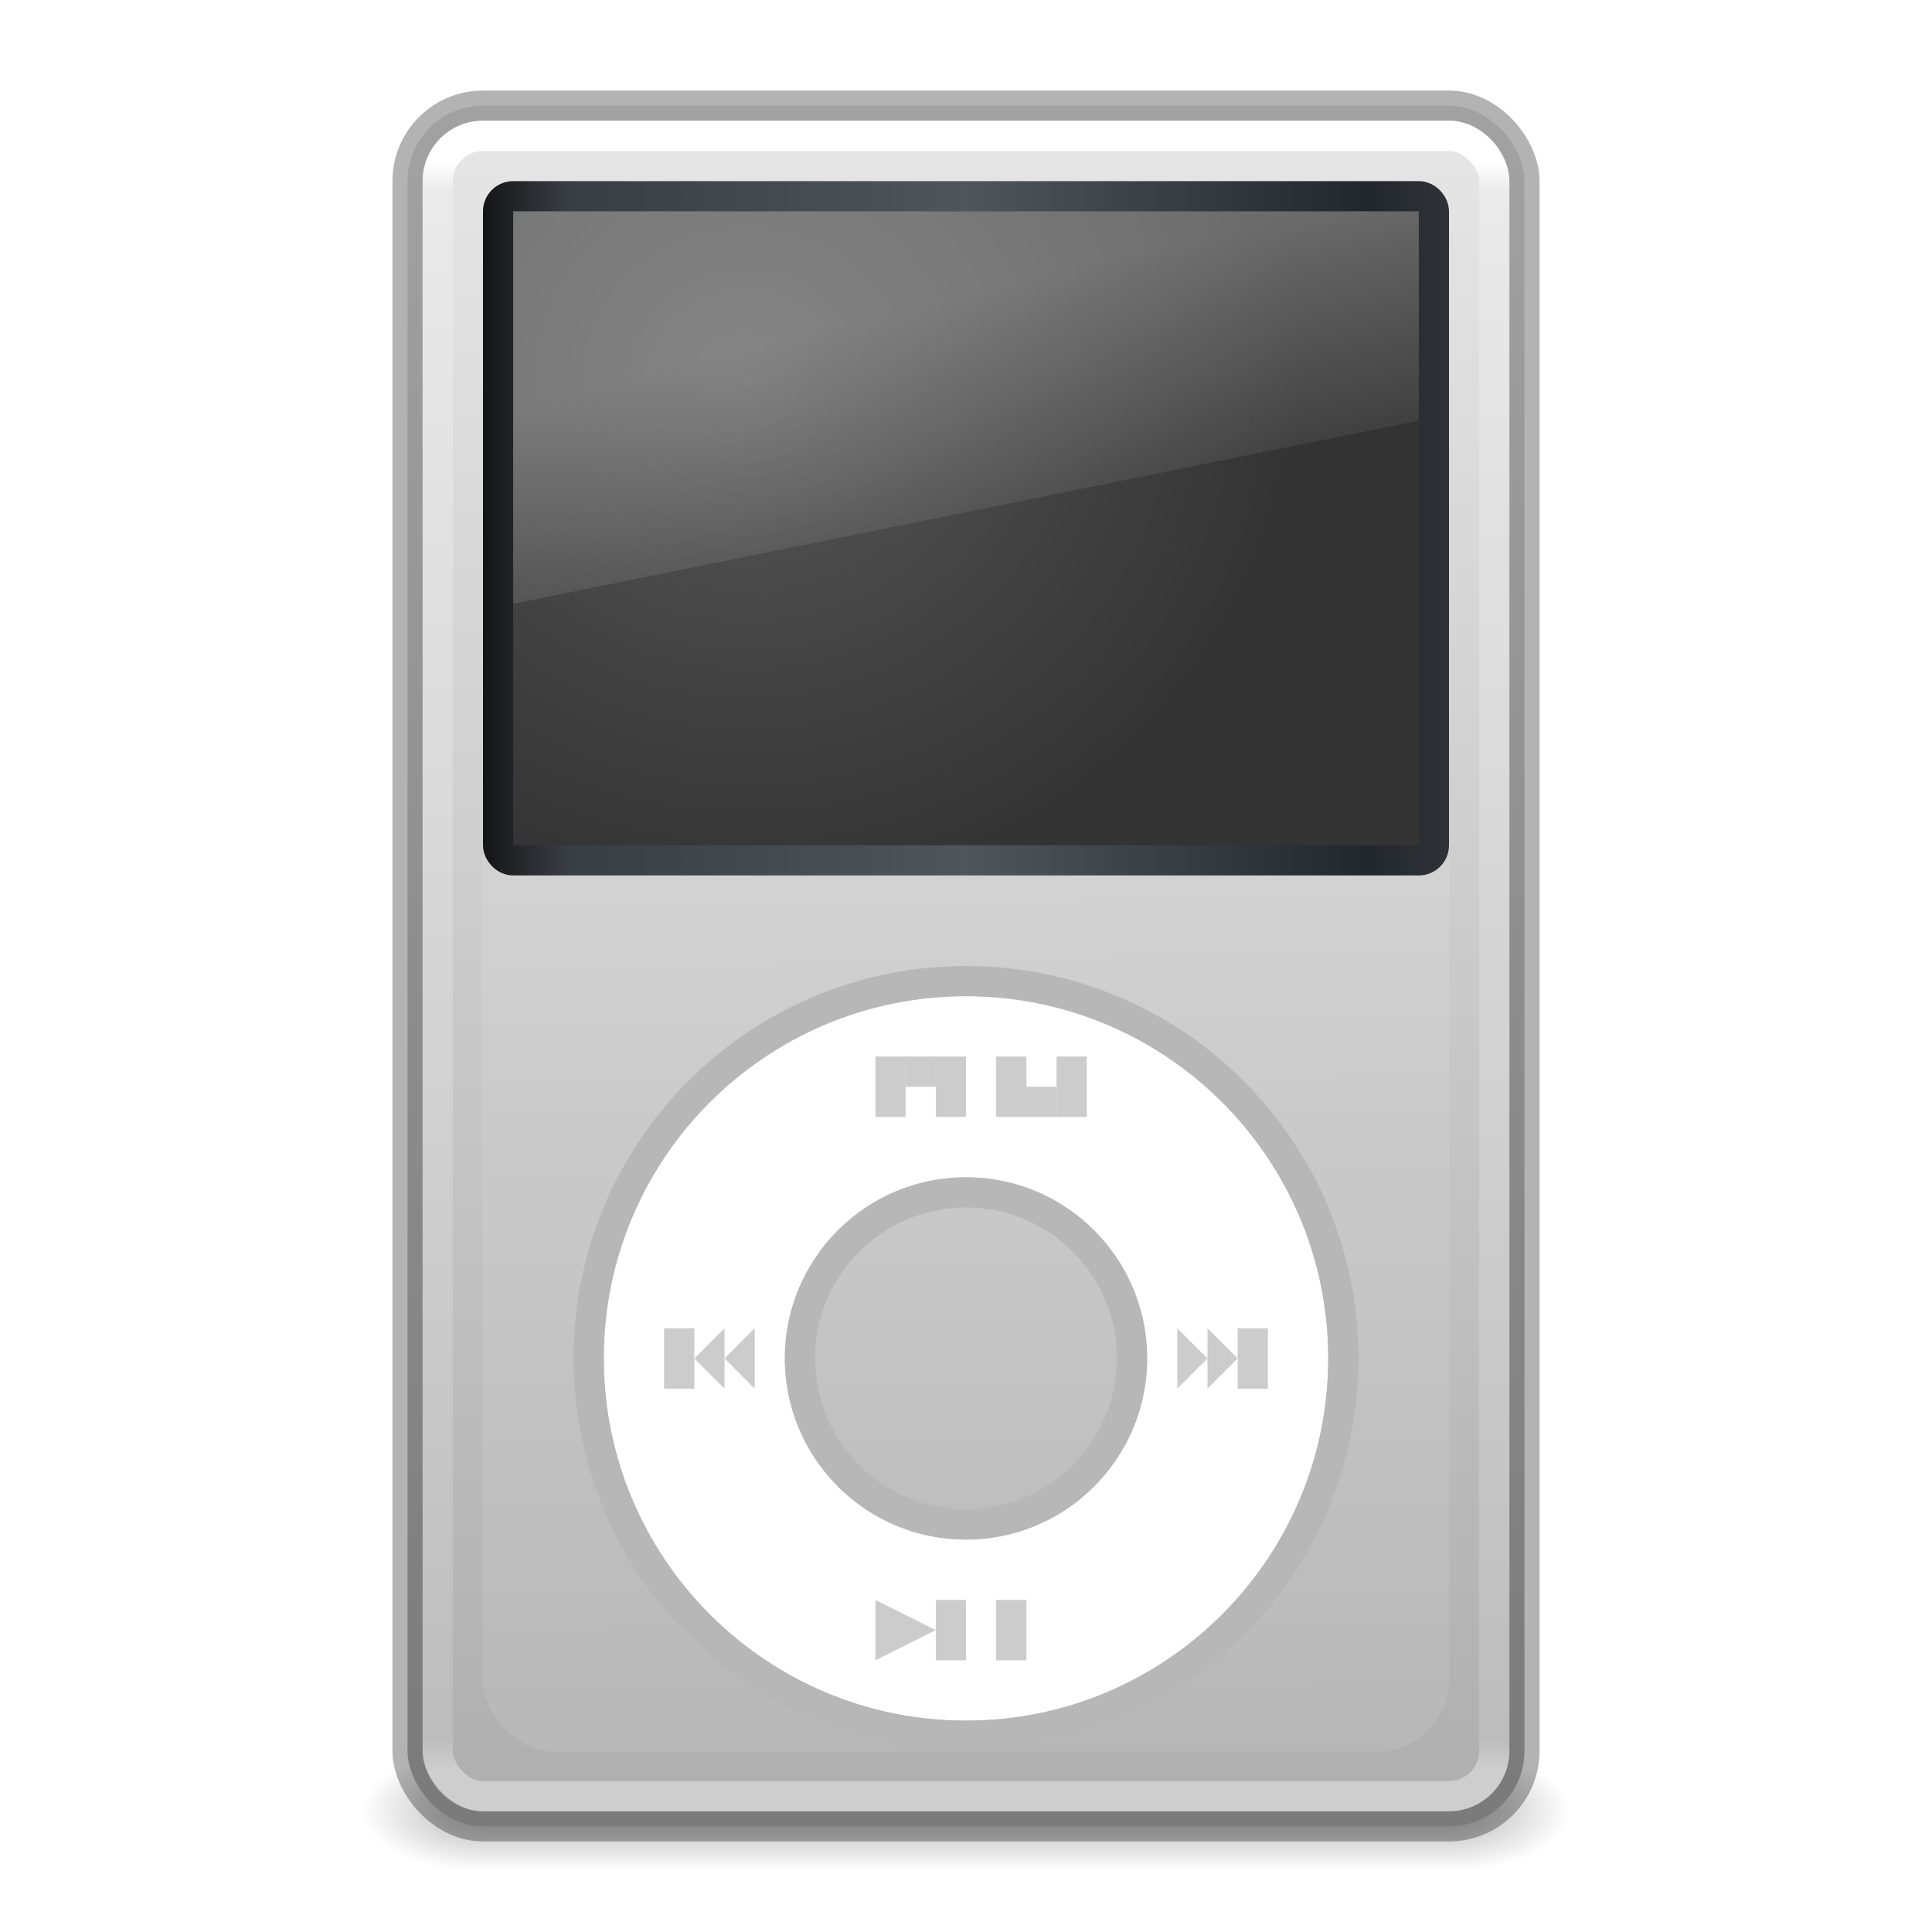 <?xml version="1.0" encoding="UTF-8" standalone="no"?>
<svg
   version="1.1"
   width="64"
   height="64"
   id="svg3900"
   sodipodi:docname="multimedia-player.svg"
   inkscape:version="1.2.2 (b0a8486541, 2022-12-01)"
   xmlns:inkscape="http://www.inkscape.org/namespaces/inkscape"
   xmlns:sodipodi="http://sodipodi.sourceforge.net/DTD/sodipodi-0.dtd"
   xmlns:xlink="http://www.w3.org/1999/xlink"
   xmlns="http://www.w3.org/2000/svg"
   xmlns:svg="http://www.w3.org/2000/svg"
   xmlns:rdf="http://www.w3.org/1999/02/22-rdf-syntax-ns#"
   xmlns:cc="http://creativecommons.org/ns#"
   xmlns:dc="http://purl.org/dc/elements/1.1/">
  <sodipodi:namedview
     id="namedview24280"
     pagecolor="#ffffff"
     bordercolor="#000000"
     borderopacity="0.25"
     inkscape:showpageshadow="2"
     inkscape:pageopacity="0.0"
     inkscape:pagecheckerboard="0"
     inkscape:deskcolor="#d1d1d1"
     showgrid="false"
     inkscape:zoom="100.5"
     inkscape:cx="16.20398"
     inkscape:cy="6.7661692"
     inkscape:window-width="1278"
     inkscape:window-height="1005"
     inkscape:window-x="466"
     inkscape:window-y="61"
     inkscape:window-maximized="0"
     inkscape:current-layer="svg3900" />
  <defs
     id="defs3902">
    <linearGradient
       id="linearGradient6592-2-7">
      <stop
         id="stop6594-0-2"
         style="stop-color:#ffffff;stop-opacity:0.275"
         offset="0" />
      <stop
         id="stop6596-2-5"
         style="stop-color:#ffffff;stop-opacity:0"
         offset="1" />
    </linearGradient>
    <linearGradient
       id="linearGradient9936">
      <stop
         id="stop9938"
         style="stop-color:#575757;stop-opacity:1"
         offset="0" />
      <stop
         id="stop9940"
         style="stop-color:#333333;stop-opacity:1"
         offset="1" />
    </linearGradient>
    <linearGradient
       id="linearGradient3737">
      <stop
         id="stop3739"
         style="stop-color:#121214;stop-opacity:1"
         offset="0" />
      <stop
         id="stop3741"
         style="stop-color:#393e44;stop-opacity:1"
         offset="0.093" />
      <stop
         id="stop3743"
         style="stop-color:#50555b;stop-opacity:1"
         offset="0.502" />
      <stop
         id="stop3745"
         style="stop-color:#22272d;stop-opacity:1"
         offset="0.911" />
      <stop
         id="stop3747"
         style="stop-color:#303438;stop-opacity:1"
         offset="1" />
    </linearGradient>
    <filter
       color-interpolation-filters="sRGB"
       id="filter3817"
       x="-0.062"
       y="-0.039"
       width="1.124"
       height="1.078">
      <feGaussianBlur
         id="feGaussianBlur3819"
         stdDeviation="0.67" />
    </filter>
    <linearGradient
       id="linearGradient3143">
      <stop
         id="stop3145"
         style="stop-color:#e6e6e6;stop-opacity:1"
         offset="0" />
      <stop
         id="stop3147"
         style="stop-color:#afafaf;stop-opacity:1"
         offset="1" />
    </linearGradient>
    <linearGradient
       id="linearGradient51765">
      <stop
         id="stop51767"
         style="stop-color:#000000;stop-opacity:1"
         offset="0" />
      <stop
         id="stop51769"
         style="stop-color:#000000;stop-opacity:0"
         offset="1" />
    </linearGradient>
    <linearGradient
       id="linearGradient47870">
      <stop
         id="stop47872"
         style="stop-color:#000000;stop-opacity:0"
         offset="0" />
      <stop
         id="stop47878"
         style="stop-color:#000000;stop-opacity:1"
         offset="0.5" />
      <stop
         id="stop47874"
         style="stop-color:#000000;stop-opacity:0"
         offset="1" />
    </linearGradient>
    <linearGradient
       xlink:href="#linearGradient6592-2-7"
       id="linearGradient2425"
       gradientUnits="userSpaceOnUse"
       gradientTransform="matrix(0.714,0,0,0.867,14.857,4.4)"
       x1="12.938"
       y1="8.438"
       x2="15.25"
       y2="19.812" />
    <radialGradient
       xlink:href="#linearGradient9936"
       id="radialGradient2429"
       gradientUnits="userSpaceOnUse"
       gradientTransform="matrix(1.687,0,0,1.589,-7.439,-0.749)"
       cx="19.063"
       cy="8.418"
       fx="19.063"
       fy="8.418"
       r="11" />
    <linearGradient
       xlink:href="#linearGradient3737"
       id="linearGradient2431"
       gradientUnits="userSpaceOnUse"
       x1="13"
       y1="13"
       x2="35"
       y2="13"
       gradientTransform="matrix(1.473,0,0,1.462,-3.343,-1.502)" />
    <linearGradient
       xlink:href="#linearGradient3143"
       id="linearGradient2435"
       gradientUnits="userSpaceOnUse"
       gradientTransform="matrix(0.57,0,0,0.542,74.809,1.288)"
       x1="-74.836"
       y1="5.486"
       x2="-74.342"
       y2="107.02" />
    <radialGradient
       xlink:href="#linearGradient51765"
       id="radialGradient2440"
       gradientUnits="userSpaceOnUse"
       gradientTransform="matrix(-1.842,-5.8450938e-8,-1.2125708e-7,0.92,110.734,71.225)"
       cx="51.438"
       cy="-12.203"
       fx="51.438"
       fy="-12.203"
       r="2.172" />
    <radialGradient
       xlink:href="#linearGradient51765"
       id="radialGradient2443"
       gradientUnits="userSpaceOnUse"
       gradientTransform="matrix(1.842,-5.1455073e-7,6.2669991e-7,0.92,-46.734,71.225)"
       cx="51.438"
       cy="-12.203"
       fx="51.438"
       fy="-12.203"
       r="2.172" />
    <linearGradient
       xlink:href="#linearGradient47870"
       id="linearGradient2446"
       gradientUnits="userSpaceOnUse"
       gradientTransform="matrix(0.968,0,0,0.449,-1.626,64.497)"
       x1="32.085"
       y1="-14.402"
       x2="32.085"
       y2="-5.563" />
    <linearGradient
       y2="31.679"
       x2="118.574"
       y1="3.704"
       x1="118.574"
       gradientTransform="matrix(1.145,0,0,1.905,-88.842,-1.695)"
       gradientUnits="userSpaceOnUse"
       id="linearGradient3730"
       xlink:href="#linearGradient3742" />
    <linearGradient
       id="linearGradient3742">
      <stop
         id="stop3734"
         style="stop-color:#ffffff;stop-opacity:1"
         offset="0" />
      <stop
         id="stop3736"
         style="stop-color:#ffffff;stop-opacity:0.235"
         offset="0.019" />
      <stop
         id="stop3738"
         style="stop-color:#ffffff;stop-opacity:0.157"
         offset="0.981" />
      <stop
         id="stop3740"
         style="stop-color:#ffffff;stop-opacity:0.392"
         offset="1" />
    </linearGradient>
  </defs>
  <rect
     style="opacity:0.3;fill:url(#linearGradient2446);fill-opacity:1;fill-rule:evenodd;stroke:none"
     id="rect46899"
     y="58.034"
     x="16"
     height="3.966"
     width="32" />
  <path
     style="opacity:0.3;fill:url(#radialGradient2443);fill-opacity:1;fill-rule:evenodd;stroke:none"
     id="path48849"
     d="m 48,58 0,3.996 c 2.205,-0.015 4,-0.898 4,-1.991 0,-1.093 -1.795,-1.99 -4,-2.005 z" />
  <path
     style="opacity:0.3;fill:url(#radialGradient2440);fill-opacity:1;fill-rule:evenodd;stroke:none"
     id="path52742"
     d="m 16,58 0,3.996 c -2.205,-0.015 -4,-0.898 -4,-1.991 0,-1.093 1.795,-1.99 4,-2.005 z" />
  <rect
     style="display:inline;overflow:visible;visibility:visible;fill:url(#linearGradient2435);fill-opacity:1;fill-rule:evenodd;stroke:none;stroke-width:1.044;stroke-linecap:round;stroke-linejoin:round;stroke-miterlimit:3.429;stroke-dasharray:none;stroke-dashoffset:0;stroke-opacity:1;marker:none;enable-background:accumulate"
     id="rect2459"
     y="3.5"
     x="13.5"
     ry="2.5"
     rx="2.5"
     height="57"
     width="37" />
  <rect
     style="display:inline;overflow:visible;visibility:visible;opacity:0.3;fill:#ffffff;fill-opacity:1;fill-rule:evenodd;stroke:none;stroke-width:1.05;marker:none;filter:url(#filter3817);enable-background:accumulate"
     id="rect2459-5"
     transform="matrix(1.232,0,0,1.268,0.446,4.299)"
     y="1.392"
     x="12.608"
     ry="1.927"
     rx="2.008"
     height="41"
     width="26" />
  <rect
     style="display:inline;overflow:visible;visibility:visible;fill:url(#radialGradient2429);fill-opacity:1;fill-rule:evenodd;stroke:url(#linearGradient2431);stroke-width:1;stroke-linecap:round;stroke-linejoin:round;stroke-miterlimit:3.429;stroke-dasharray:none;stroke-dashoffset:0;stroke-opacity:1;marker:none;enable-background:accumulate"
     id="rect4140"
     y="6.5"
     x="16.5"
     ry="0.5"
     rx="0.5"
     height="22"
     width="31" />
  <path
     style="fill:url(#linearGradient2425);fill-opacity:1;stroke:none"
     id="rect6588"
     d="M 17,7 47,7 47,13.933 17,20 17,7 z" />
  <rect
     x="13.5"
     y="3.5"
     width="37"
     height="57"
     ry="2.5"
     rx="2.5"
     style="opacity:0.3;fill:none;fill-opacity:1;stroke:#000000;stroke-width:1;stroke-linecap:butt;stroke-linejoin:round;stroke-miterlimit:4;stroke-dasharray:none;stroke-dashoffset:0;stroke-opacity:1;marker:none"
     id="rect5391-2" />
  <circle
     style="fill:none;stroke:#ffffff;stroke-width:6;stroke-linecap:round;stroke-linejoin:round;stroke-dasharray:none;stroke-opacity:1;paint-order:markers fill stroke;stop-color:#000000"
     id="path15100"
     cx="32"
     cy="45"
     r="9" />
  <path
     style="display:inline;overflow:visible;visibility:visible;fill:none;fill-opacity:1;fill-rule:evenodd;stroke:#b7b7b8;stroke-width:1;stroke-linecap:round;stroke-linejoin:round;stroke-miterlimit:3.429;stroke-dasharray:none;stroke-dashoffset:0;stroke-opacity:1;marker:none;enable-background:accumulate"
     id="path2462-6"
     d="M 32,32.5 C 25.095,32.5 19.5,38.091 19.5,44.99 c 0,6.899 5.595,12.51 12.5,12.51 6.905,0 12.5,-5.612 12.5,-12.51 0,-6.899 -5.595,-12.489 -12.5,-12.49 z"
     sodipodi:nodetypes="ssssss" />
  <path
     style="fill:#cccccc;fill-opacity:1;stroke:none;stroke-width:1px;stroke-linecap:butt;stroke-linejoin:miter;stroke-opacity:1"
     d="m 24,45 1,-1 v 2 z"
     id="path3047-7" />
  <path
     id="path3817-5"
     d="m 23,45 1,-1 v 2 z"
     style="fill:#cccccc;fill-opacity:1;stroke:none" />
  <path
     id="path3819-3"
     d="m 40,45 -1,-1 v 2 z"
     style="fill:#cccccc;fill-opacity:1;stroke:none" />
  <path
     style="fill:#cccccc;fill-opacity:1;stroke:none"
     d="m 41,45 -1,-1 v 2 z"
     id="path3821-5" />
  <path
     style="fill:#cccccc;fill-opacity:1;stroke:none;stroke-width:1px;stroke-linecap:butt;stroke-linejoin:miter;stroke-opacity:1"
     d="m 22,44 v 2 h 1 v -2 z"
     id="path3823-6" />
  <path
     id="path3825-2"
     d="m 41,44 v 2 h 1 v -2 z"
     style="fill:#cccccc;fill-opacity:1;stroke:none" />
  <path
     style="fill:#cccccc;fill-opacity:1;stroke:none"
     d="m 33,53 v 2 h 1 v -2 z"
     id="path3827-9" />
  <path
     id="path3829-1"
     d="m 31,54 -2,-1 v 2 z"
     style="fill:#cccccc;fill-opacity:1;stroke:none" />
  <path
     id="path3831-2"
     d="m 31,53 v 2 h 1 v -2 z"
     style="fill:#cccccc;fill-opacity:1;stroke:none" />
  <rect
     x="14.5"
     y="4.5"
     width="35"
     height="55"
     ry="1.5"
     rx="1.5"
     style="fill:none;fill-opacity:1;stroke:url(#linearGradient3730);stroke-width:1;stroke-linecap:round;stroke-linejoin:round;stroke-miterlimit:4;stroke-dasharray:none;stroke-dashoffset:0;stroke-opacity:1;marker:none"
     id="rect5391-2-0" />
  <path
     style="display:inline;overflow:visible;visibility:visible;fill:none;fill-opacity:1;fill-rule:evenodd;stroke:#b7b7b8;stroke-width:1;stroke-linecap:round;stroke-linejoin:round;stroke-miterlimit:3.429;stroke-dasharray:none;stroke-dashoffset:0;stroke-opacity:1;marker:none;enable-background:accumulate"
     id="path15810"
     d="m 32,39.5 c -3.038,0 -5.5,2.46 -5.5,5.495 0,3.036 2.462,5.505 5.5,5.505 3.038,0 5.5,-2.469 5.5,-5.505 0,-3.036 -2.462,-5.495 -5.5,-5.495 z"
     sodipodi:nodetypes="ssssss" />
  <path
     style="fill:#cccccc;fill-opacity:1;stroke:none"
     d="m 31,35 v 2 h 1 v -2 z"
     id="path3833-7" />
  <path
     id="path3835-0"
     d="m 33,35 v 2 h 1 v -2 z"
     style="fill:#cccccc;fill-opacity:1;stroke:none" />
  <path
     style="fill:#cccccc;fill-opacity:1;stroke:none"
     d="m 35,35 v 2 h 1 v -2 z"
     id="path3837-9" />
  <path
     id="path3839-3"
     d="m 29,35 v 2 h 1 v -2 z"
     style="fill:#cccccc;fill-opacity:1;stroke:none" />
  <path
     style="fill:#cccccc;fill-opacity:1;stroke:none;stroke-width:1px;stroke-linecap:butt;stroke-linejoin:miter;stroke-opacity:1"
     d="m 30,36 h 1 v -1 h -1 z"
     id="path3843-6" />
  <path
     style="fill:#cccccc;fill-opacity:1;stroke:none;stroke-width:1px;stroke-linecap:butt;stroke-linejoin:miter;stroke-opacity:1"
     d="m 34,36 h 1 v 1 h -1 z"
     id="path3845-0" />
</svg>
